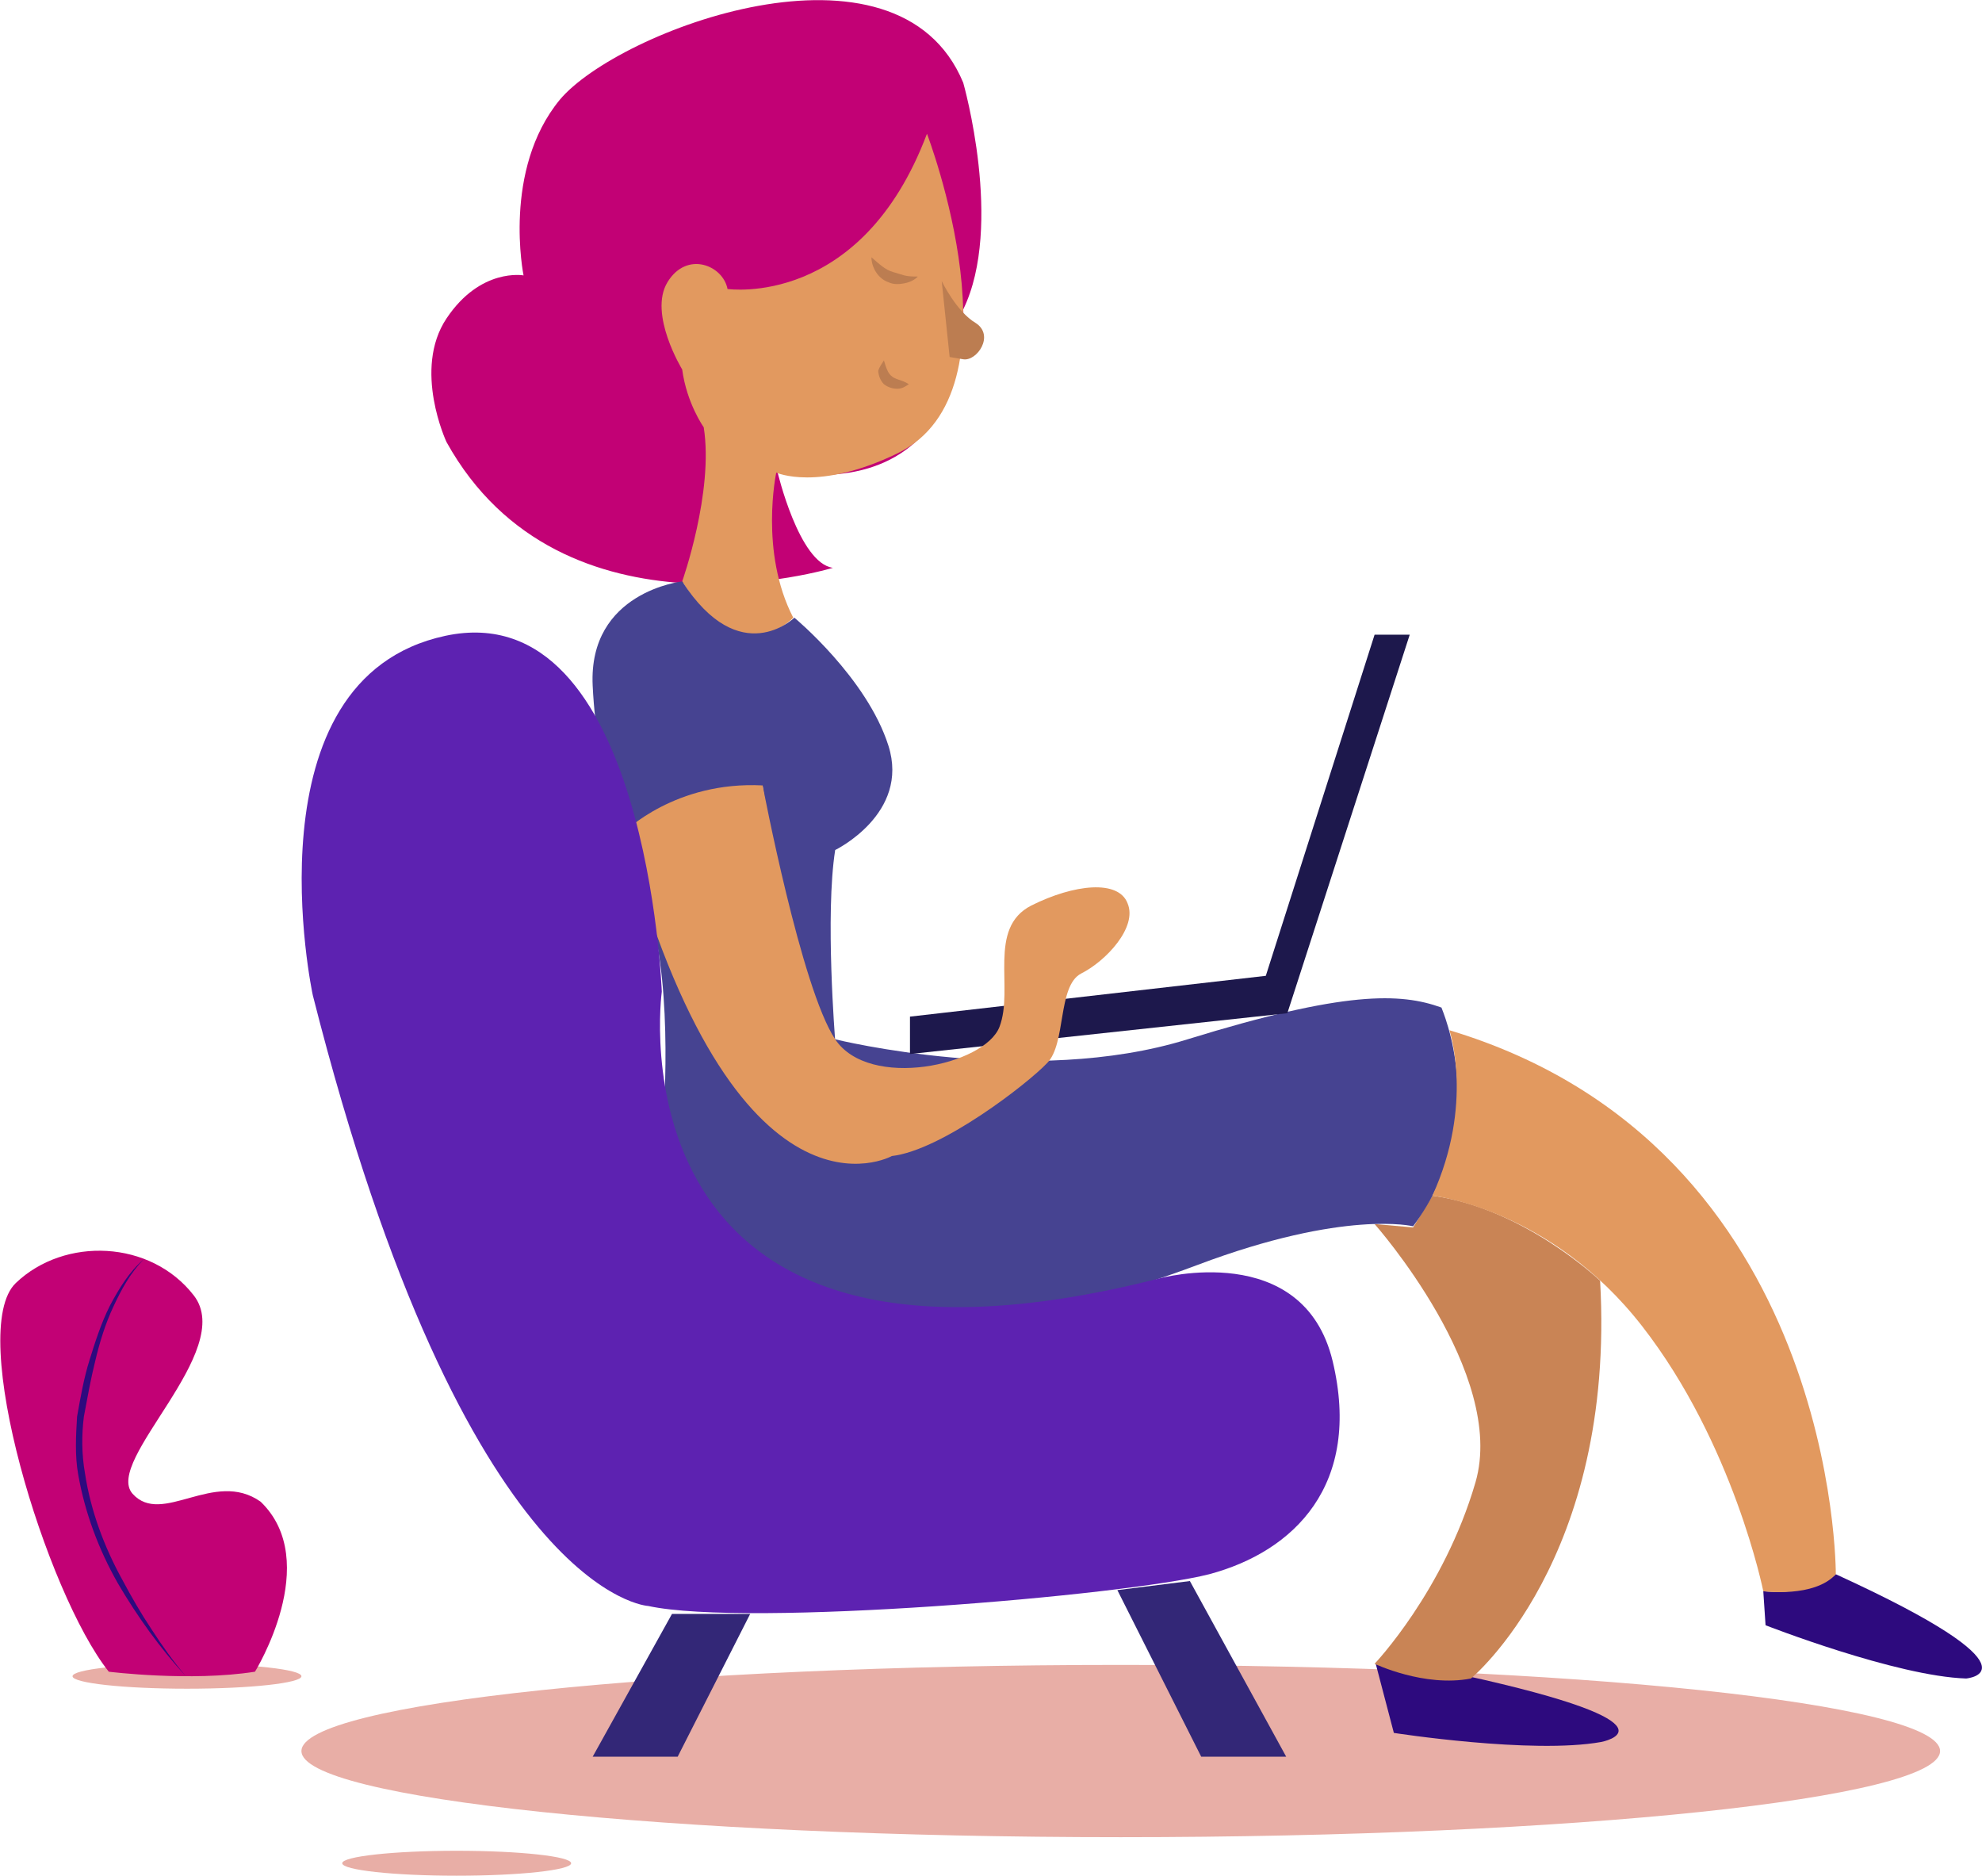 <svg xmlns="http://www.w3.org/2000/svg" xmlns:xlink="http://www.w3.org/1999/xlink" viewBox="0 0 174.9 165.5"><defs><path id="a" d="M0 0h174.9v165.5H0z"/></defs><clipPath id="b"><use xlink:href="#a" overflow="visible"/></clipPath><path clip-path="url(#b)" fill="#E8AEA6" d="M171.2 154.5c0 4.2-32.4 7.6-72.3 7.6s-72.3-3.4-72.3-7.6 32.4-7.6 72.3-7.6 72.3 3.4 72.3 7.6M26.6 147.9c0 .6-4.5 1.1-10.1 1.1s-10.1-.5-10.1-1.1c0-.6 4.5-1.1 10.1-1.1s10.1.5 10.1 1.1M50.4 164.4c0 .6-4.5 1.1-10.1 1.1s-10.1-.5-10.1-1.1c0-.6 4.5-1.1 10.1-1.1s10.1.5 10.1 1.1"/><path clip-path="url(#b)" fill="#2D0A7E" d="M155.8 143.4s11.5 4.5 17.7 4.7c0 0 7.3-.6-11.5-9.2 0 0-2 1.9-6.4 1.5l.2 3zM123 152.9s12.2 1.9 18.3.8c0 0 7.9-1.5-12.2-5.9 0 0-3 .3-7.7-1l1.6 6.1z"/><path clip-path="url(#b)" fill="#C98455" d="M121.3 108s11.7 13.2 8.9 22.8c-2.8 9.6-8.9 16-8.9 16s4.4 2.1 8.5 1.3c0 0 12.8-10.5 11.4-35.1 0 0-6.7-6.4-14.8-7.5l-1.7 2.8-3.4-.3z"/><path clip-path="url(#b)" fill="#464391" d="M124.7 108.2s-6-1.5-19 3.4S61.8 125 58.5 99.2c0 0 1-11.7-1.2-18.8l16.4 11.3s17.3 4.3 31.1 0c13.9-4.3 18.8-4.1 22.4-2.8 0 .1 4.5 9.9-2.5 19.3"/><path clip-path="url(#b)" fill="#c20175" d="M85 7.3s3.6 12.6 0 20c0 0 1.1 17.1-16.4 14.3 0 0 1.9 8.1 4.9 8.5 0 0-23.9 7.3-34.1-11.1 0 0-3-6.4 0-10.9s6.8-3.8 6.8-3.8-1.9-9.3 3.2-15.5C54.5 2.7 79.2-6.7 85 7.3"/><path clip-path="url(#b)" fill="#E2995F" d="M81.8 11.8s8.7 22.7-2.6 28.2c-7 3.4-10.7 1.7-10.7 1.7s-1.5 7 1.5 12.8c0 0-4.7 5.1-9.8-3.2 0 0 2.8-7.9 1.9-13.6 0 0-1.5-2.1-1.9-5.1 0 0-3-4.9-1.3-7.7s4.9-1.5 5.3.6c.1 0 11.8 1.7 17.6-13.7"/><path clip-path="url(#b)" fill="#1D184C" d="M80.3 93l33.3-3.6L124.4 56h-3.1l-9.6 30.1-31.4 3.6z"/><path clip-path="url(#b)" fill="#464391" d="M60.2 51.3s-8.3.9-7.9 9.2c.4 8.3 2.8 13 2.8 13s5.1-4.1 12.2-4.1c0 0 2.6 16.6 6.4 22.4 0 0-.9-11.1 0-16.8 0 0 6.6-3.2 4.7-9.2-1.9-6-8.3-11.3-8.3-11.3s-4.8 4.7-9.9-3.2"/><path clip-path="url(#b)" fill="#E2995F" d="M78.7 102s-13.8 7.7-23.6-28.6c0 0 4.5-4.5 12.2-4.1 0 0 3.4 17.9 6.4 22.4 3 4.5 13.2 2.3 14.5-1.1 1.3-3.4-1.1-8.7 2.8-10.7 3.8-1.9 7.7-2.3 8.5-.2.9 2.1-1.9 5.1-4.1 6.2-2.1 1.1-1.3 6.2-3 7.9-1.7 1.8-9.3 7.7-13.7 8.2M126.4 105.5s10.4 1.1 18.5 11.5 10.7 23.4 10.7 23.4 4.5.6 6.4-1.5c0 0 .2-37.7-34.1-48 0 0 2.2 6.5-1.5 14.6"/><path clip-path="url(#b)" fill="#5d22b1" d="M27.6 87.8s-6-27.9 11.7-31.7c17.8-3.8 19.1 31.4 19.1 31.4s-5.2 37.8 43.9 25.3c0 0 12.7-3.5 15.3 7.3 2.6 10.9-3.4 16.8-10.9 18.8-7.5 1.9-40.7 4.7-49.5 2.8.1 0-16.1-.6-29.6-53.9"/><path clip-path="url(#b)" fill="#332777" d="M52.3 155h7.5l6.4-12.6h-6.9zM113.5 155H106l-7.4-14.7 6.4-.8z"/><path clip-path="url(#b)" fill="#BC7D51" d="M83.1 24.8s1.3 2.7 3 3.7c1.7 1.1.1 3.4-1.1 3.2l-1.2-.2-.7-6.7zM76.9 22.7c.7.6 1.2 1.1 1.9 1.3.3.1.7.2 1 .3.4.1.8.1 1.2.1-.3.3-.7.5-1.2.6-.5.1-1 .1-1.4-.1-.9-.3-1.5-1.3-1.5-2.2M78 31.8c.2.7.4 1.2.7 1.4.1.1.3.2.6.3.3.1.6.2.9.4-.3.2-.6.4-1 .4s-.8-.1-1.2-.4c-.3-.3-.5-.8-.5-1.2.1-.3.3-.6.5-.9"/><path clip-path="url(#b)" fill="#c20175" d="M22.5 147.5s6-9.7.5-15c-4.1-2.9-8.7 2.2-11.3-.7s9.2-12.6 5.4-17.5c-3.8-4.9-11.4-5.2-15.7-1.1-4.4 4.2 2.7 27.4 8.2 34.3 0 0 7.2.9 12.9 0"/><path clip-path="url(#b)" fill="#2D0A7E" d="M16.4 147.9c-2.3-2.5-4.3-5.3-6-8.2-1.7-3-2.9-6.2-3.5-9.6-.3-1.7-.2-3.4-.1-5.1.3-1.7.6-3.4 1.1-5 .5-1.6 1-3.2 1.8-4.8.8-1.5 1.7-3 3-4.1-1.2 1.2-2 2.7-2.7 4.2-.7 1.5-1.2 3.1-1.6 4.8-.4 1.6-.7 3.3-1 4.9-.2 1.6-.2 3.3.1 5 .5 3.3 1.7 6.5 3.3 9.4.8 1.5 1.6 2.9 2.6 4.4.9 1.4 1.9 2.8 3 4.1"/></svg>